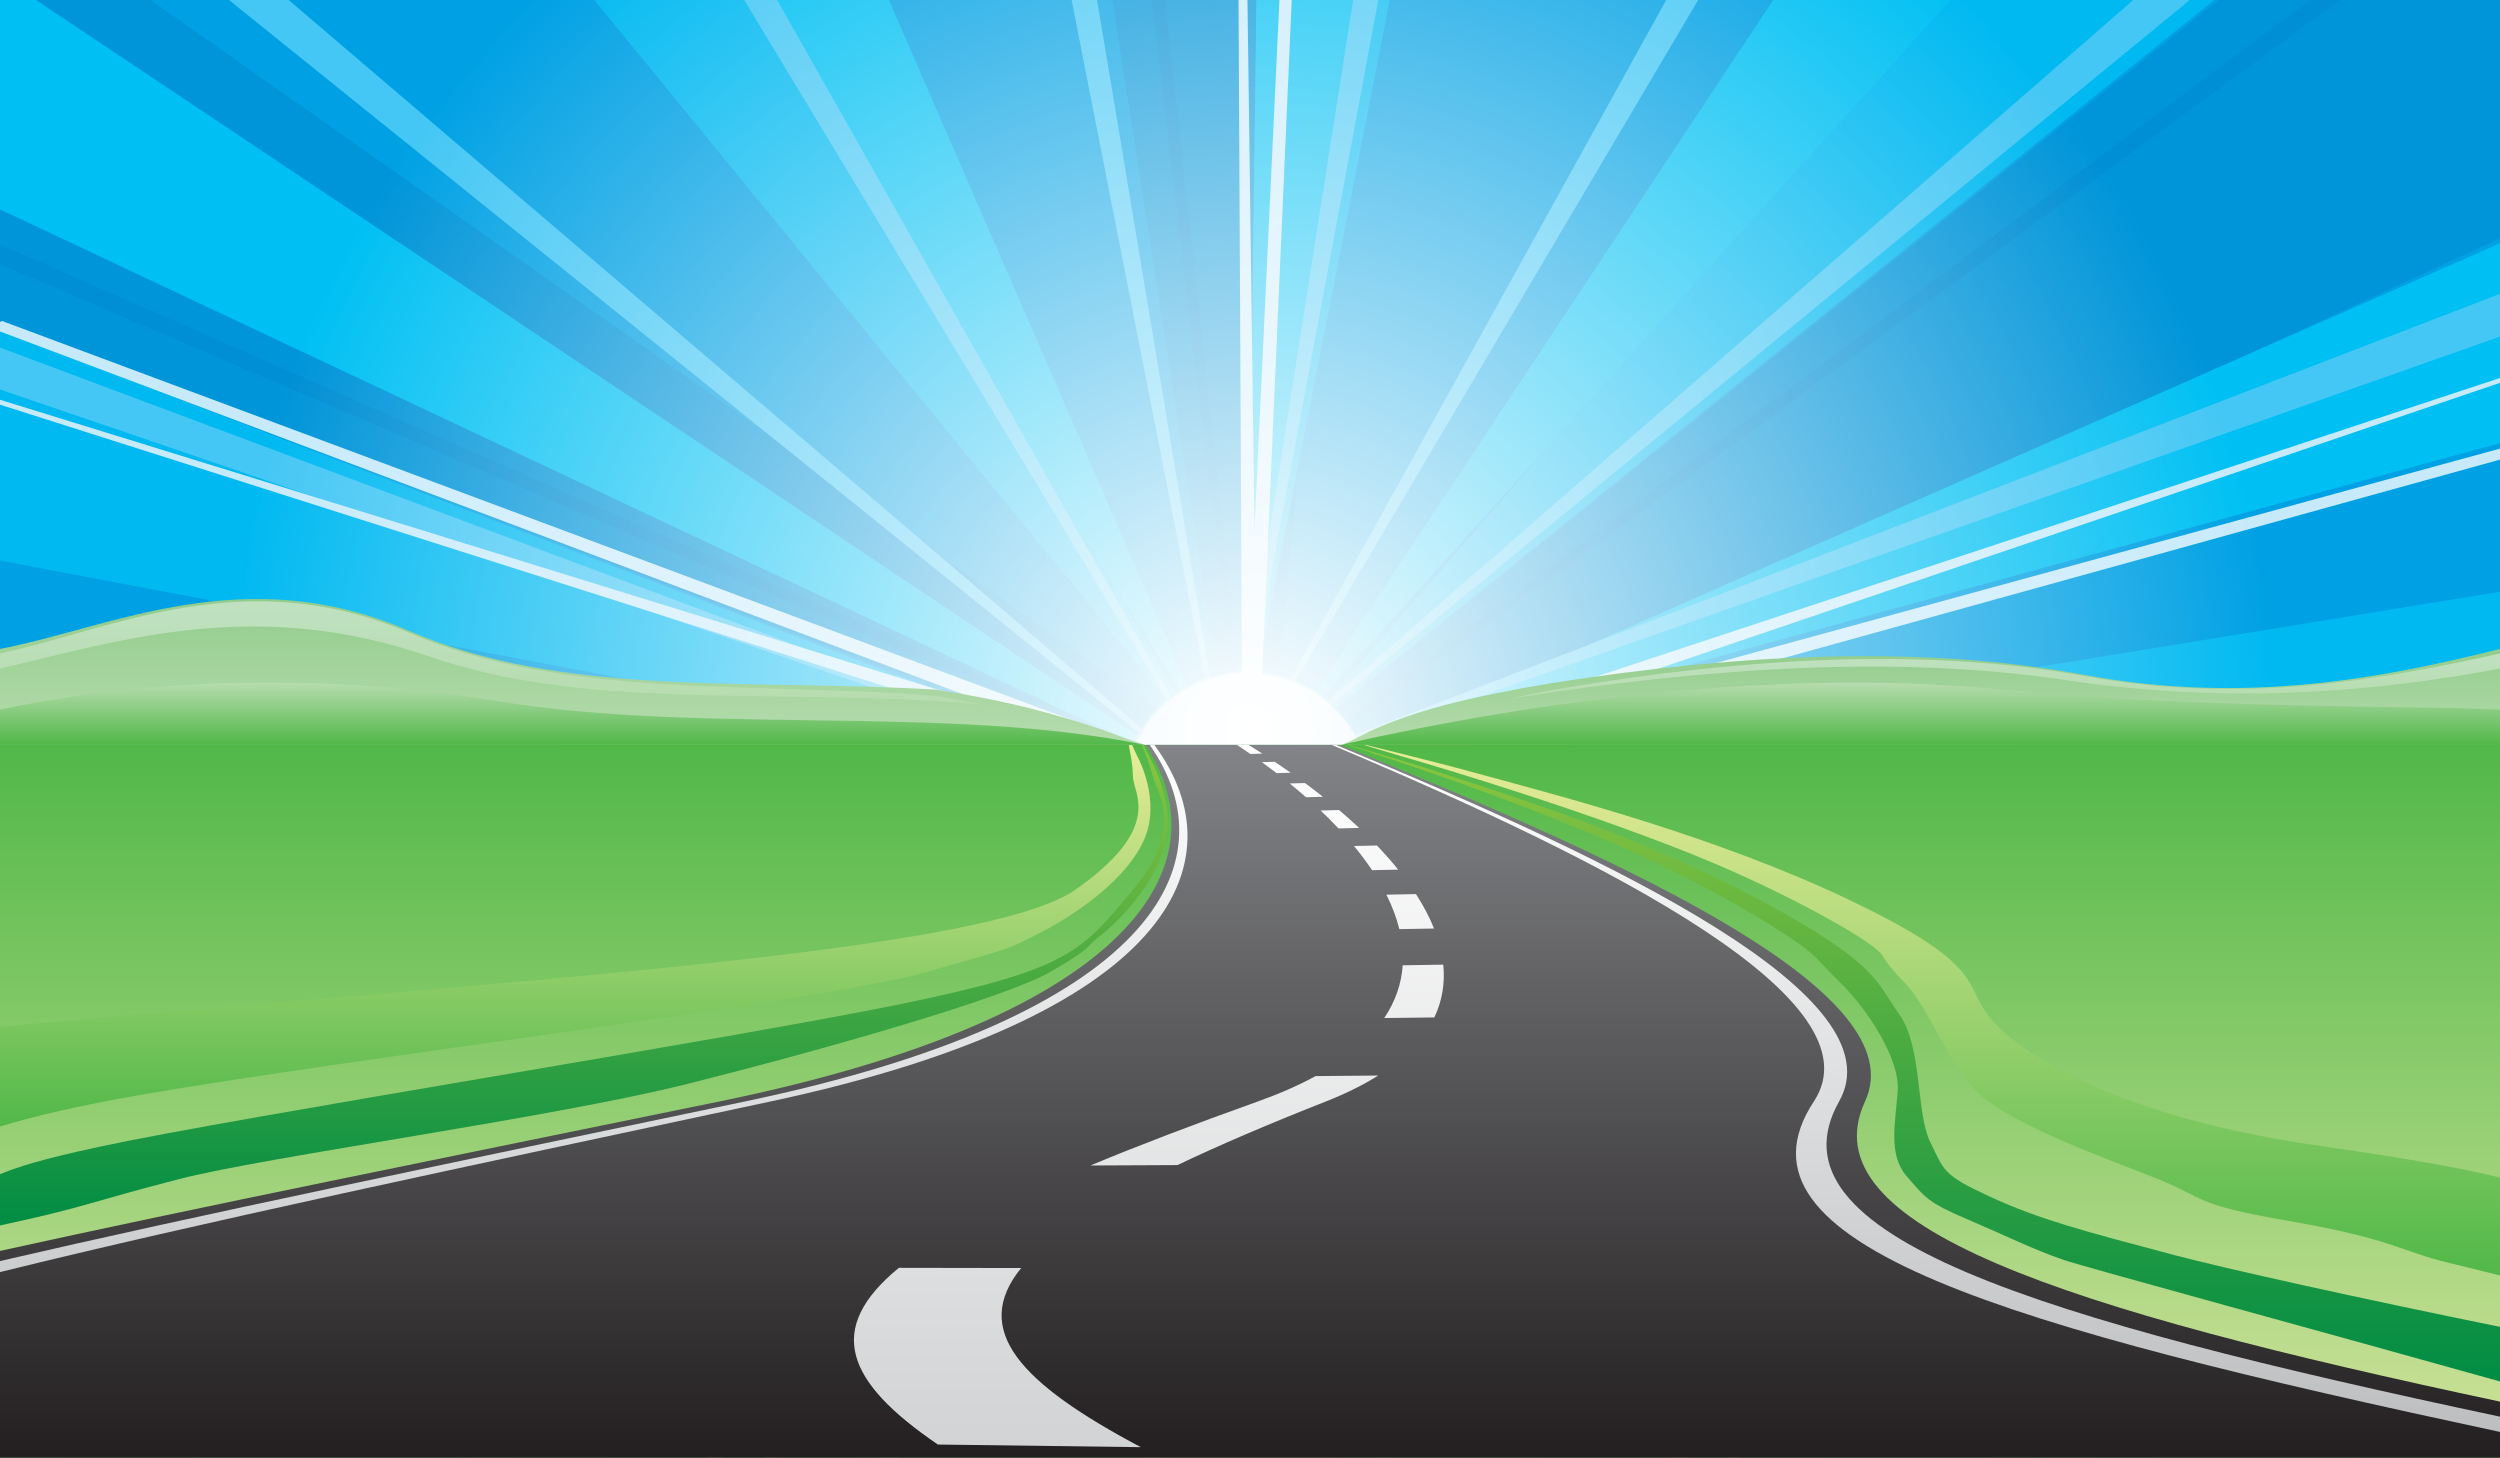 <svg xmlns="http://www.w3.org/2000/svg" xmlns:xlink="http://www.w3.org/1999/xlink" width="841.89" height="490.91" enable-background="new 0 0 841.89 490.91" overflow="visible" version="1.0" viewBox="0 0 841.89 490.91" xml:space="preserve"><rect x="0" y="0" width="841.89" height="490.91" fill="#333333" stroke="none"/><g id="sunrise"><radialGradient id="XMLID_23_" cx="420.945" cy="245.455" r="344.56" gradientUnits="userSpaceOnUse"><stop offset="0" style="stop-color:#fff"/><stop offset="1" style="stop-color:#0095d9"/></radialGradient><polygon fill="url(#XMLID_23_)" fill-rule="evenodd" points="841.89 249.198 841.89 241.709 841.89 0 0 0 0 241.709 0 249.198 0 490.91 841.89 490.91 841.89 249.198" clip-rule="evenodd"/><radialGradient id="XMLID_24_" cx="420.945" cy="245.455" r="344.56" gradientUnits="userSpaceOnUse"><stop offset="0" style="stop-color:#fff"/><stop offset="1" style="stop-color:#00a1e4"/></radialGradient><path fill="url(#XMLID_24_)" fill-rule="evenodd" d="M412.592,244.014c4.703,6.64,11.882,7.343,16.69-0.627 L451.382,0h295.645L437.449,248.711c-3.408,7.385-0.433,13.94,8.891,14.11L841.89,80.232v161.477v7.488v176.411L445.803,272.545 c-8.112,0.743-12.313,6.597-7.801,14.737L727.467,490.91H460.32l-31.022-199.229c-4.703-6.641-11.881-7.343-16.69,0.629 l-18.034,198.6H150.611L404.44,286.983c3.41-7.381,0.432-13.94-8.89-14.11L0,455.464V249.198v-7.488V110.089L396.087,263.15 c8.112-0.746,12.313-6.596,7.799-14.739L50.757,0h323.837L412.592,244.014L412.592,244.014z" clip-rule="evenodd"/><radialGradient id="XMLID_25_" cx="420.945" cy="245.455" r="344.56" gradientUnits="userSpaceOnUse"><stop offset="0" style="stop-color:#fff"/><stop offset="1" style="stop-color:#008fd4"/></radialGradient><polygon fill="url(#XMLID_25_)" fill-rule="evenodd" points="421.476 265.861 777.935 0 788.032 0 422.935 267.312 841.89 446.746 841.89 453.367 422.404 269.301 448.693 490.91 444.654 490.91 420.413 269.835 124.004 490.91 115.029 490.91 418.955 268.383 0 88.951 0 82.33 419.486 266.394 387.883 0 392.325 0 421.476 265.861" clip-rule="evenodd"/><radialGradient id="XMLID_26_" cx="420.945" cy="245.455" r="344.56" gradientUnits="userSpaceOnUse"><stop offset="0" style="stop-color:#fff"/><stop offset="1" style="stop-color:#00b9f1"/></radialGradient><path fill="url(#XMLID_26_)" fill-rule="evenodd" d="M420.2,225.921L423.196,0h44.835l-44.63,227.181 c8.078,2.331,16.048,5.208,23.86,8.884L651.067,0h94.521L448.902,239.085c4.685,6.968,8.935,14.283,12.551,22.113L841.89,199.29 v42.419v7.488v22.499l-381.125-7.131c-0.901,8.344-2.357,16.679-4.632,24.997L795.306,490.91H682.382L453.438,291.702 c-6.063,5.817-12.547,11.267-19.645,16.183L497.81,490.91h-38.704l-28.755-183.118c-8.39,0.568-16.866,0.586-25.467-0.2 L335.272,490.91h-45.091l112.125-185.599c-6.791-4.947-13.293-10.37-19.373-16.492L21.466,490.91H0v-74.631L382.426,285.42 c-2.014-8.147-3.5-16.475-4.213-25.067L0,188.759v-77.505l380.013,146.171c3.705-7.537,7.931-14.871,12.917-21.911L200.137,0 h66.338l129.721,234.424C403.886,231.027,411.846,228.118,420.2,225.921L420.2,225.921z" clip-rule="evenodd"/><radialGradient id="XMLID_27_" cx="420.945" cy="245.455" r="344.56" gradientUnits="userSpaceOnUse"><stop offset="0" style="stop-color:#fff"/><stop offset="1" style="stop-color:#00c0f3"/></radialGradient><path fill="url(#XMLID_27_)" fill-rule="evenodd" d="M420.2,225.921L423.099,0h36.937l-36.969,226.367 c5.961,0.652,12.745,2.633,19.911,6.481L597.135,0h59.639L445.146,234.771c4.661,3.766,9.294,9.093,13.236,16.197L841.89,81.927 v67.292L459.166,253.755c1.879,5.686,2.892,12.666,2.357,20.773l380.366,59.423v62.741L460.673,277.297 c-1.498,5.797-4.429,12.218-9.269,18.75l219.66,194.862H610.53L449.188,297.917c-4.399,4.07-10.344,7.892-17.952,10.776 l51.081,182.216h-31.246l-22.713-181.837c-5.903,1.048-12.973,1.059-20.936-0.621L351.197,490.91h-34.652l88.253-183.692 c-5.536-2.302-11.485-6.109-17.274-11.817L155.611,490.91H64.394l321.593-197.964c-3.408-4.926-6.351-11.339-8.127-19.269L0,323.11 v-59.282l377.896,6.956c-0.199-5.983,0.801-12.968,3.601-20.595L0,70.507V0h12.116l370.979,247.772 c3.073-5.142,7.699-10.479,14.186-15.388L251.792,0h47.545l100.597,231.214C405.303,228.546,412.085,226.55,420.2,225.921 L420.2,225.921z" clip-rule="evenodd"/><radialGradient id="XMLID_28_" cx="420.945" cy="245.455" r="344.56" gradientUnits="userSpaceOnUse"><stop offset="0" style="stop-color:#fff"/><stop offset="1" style="stop-color:#44c7f4"/></radialGradient><path fill="url(#XMLID_28_)" fill-rule="evenodd" d="M420.2,225.921L455.688,0h8.476l-42.256,226.299 c4.309,0.108,8.558,0.79,12.721,2.312L561.104,0h10.761L436.103,229.551c4.011,1.571,7.771,3.663,11.159,6.515L718.391,0h19.019 L448.326,237.45c3.229,2.849,6.045,6.098,8.251,9.934L841.89,98.941v14.415L457.104,249.048c2.06,3.777,3.592,7.792,4.35,12.15 l380.437-7.352v12.661l-380.514-3.565c0.641,4.254,0.703,8.549-0.077,12.904L841.89,405.849v14.189L460.63,277.46 c-0.858,4.216-2.271,8.276-4.497,12.103L706.165,490.91h-16.901L454.951,290.848c-2.25,3.673-4.969,7.004-8.371,9.84L561.53,490.91 h-9.358L445.029,301.495c-3.372,2.681-7.068,4.885-11.236,6.39l35.946,183.025h-7.221l-30.46-182.799 c-4.087,1.37-8.314,2.179-12.748,2.17L390.938,490.91h-7.134l33.8-181.007c-4.309-0.107-8.559-0.789-12.72-2.312L303.465,490.91 h-9.032l108.977-184.258c-4.013-1.572-7.772-3.664-11.16-6.515L173.142,490.91h-15.899l233.942-192.157 c-3.23-2.849-6.045-6.097-8.251-9.934L0,436.347v-14.341l382.408-134.851c-2.06-3.781-3.591-7.794-4.35-12.151L0,282.309v-12.595 l378.135,3.545c-0.641-4.256-0.704-8.551,0.078-12.906L0,131.167v-14.113l378.882,141.688c0.856-4.217,2.269-8.275,4.495-12.102 L77.102,0h20.097l287.36,245.354c2.251-3.672,4.968-7.002,8.371-9.839L250.612,0h11.107l132.763,234.708 c3.372-2.683,7.068-4.886,11.236-6.39L360.877,0h8.565l38.009,228.09C411.54,226.721,415.767,225.912,420.2,225.921L420.2,225.921z" clip-rule="evenodd"/><radialGradient id="XMLID_29_" cx="420.945" cy="245.455" r="344.56" gradientUnits="userSpaceOnUse"><stop offset="0" style="stop-color:#fff"/><stop offset="1" style="stop-color:#c7eafb"/></radialGradient><path fill="url(#XMLID_29_)" fill-rule="evenodd" d="M418.217,226.159L417.082,0h3.01l3.025,226.803 c15.041,1.789,27.03,7.974,36.479,26.782L841.89,127.283v1.633l-381.396,129.52c2.936,14.833,0.742,28.128-14.267,42.92 L585.726,490.91h-3.667L441.883,303.707c-13.228,7.378-26.573,9.412-45.295-0.258L261.615,490.91h-3.637l135.025-190.854 c-11.109-10.274-17.164-22.312-13.728-43.077L0,136.276v-1.658l381.405,117.906C387.766,238.798,397.37,229.325,418.217,226.159 L418.217,226.159z" clip-rule="evenodd"/><path fill="url(#XMLID_29_)" fill-rule="evenodd" d="M420.2,225.921L430.859,0h4.137l-10.074,229.478 c11.9,8.12,23.646,16.712,35.164,25.996L841.89,151.07v3.707L458.153,261.056c-4.063,13.809-8.624,27.616-13.916,41.422 L568.301,490.91h-4.959L438.321,302.369c-14.412,0.416-28.978,0.357-43.767-0.396L242.956,490.91h-5.213l155.088-194.584 c-4.845-13.553-9.284-27.397-13.132-41.666L0,111.621v-3.14l0.641-0.401L384.55,251.275 C395.968,242.485,407.789,233.988,420.2,225.921L420.2,225.921z" clip-rule="evenodd"/></g><g id="grass"><linearGradient id="XMLID_31_" x1="192.922" x2="192.922" y1="201.715" y2="250.849" gradientUnits="userSpaceOnUse"><stop offset="0" style="stop-color:#92cc8b"/><stop offset="1" style="stop-color:#b6dcae"/></linearGradient><path fill="url(#XMLID_31_)" fill-rule="evenodd" d="M385.845,250.849c-2.933-0.816-6.058-1.885-9.338-3.19 c-6.829-2.561-15.351-5.291-25.427-8.021c-10.104-2.737-22.071-5.235-35.884-7.392c-63.779-3.796-125.341,2.755-177.526-19.84 C82.155,188.371,37.427,211.359,0,218.54c0,5.387,0,10.772,0,16.157s0,10.77,0,16.153c64.282,0,128.602,0,192.884,0 S321.525,250.849,385.845,250.849L385.845,250.849z" clip-rule="evenodd"/><linearGradient id="XMLID_32_" x1="646.868" x2="646.868" y1="218.532" y2="250.849" gradientUnits="userSpaceOnUse"><stop offset="0" style="stop-color:#92cc8b"/><stop offset="1" style="stop-color:#b6dcae"/></linearGradient><path fill="url(#XMLID_32_)" fill-rule="evenodd" d="M451.847,250.849c2.928-1.268,6.051-2.809,9.369-4.55 c6.832-3.164,15.251-6.187,25.413-8.88c10.137-2.684,22.138-5.068,36.112-7.414c64.414-10.082,125.59-12.773,179.348-2.707 c54.631,10.231,101.775,0.712,139.801-8.766c0,5.391,0,10.776,0,16.162c0,5.385,0,10.772,0,16.155c-65.039,0-130.041,0-195.043,0 C581.849,250.849,516.848,250.849,451.847,250.849L451.847,250.849z" clip-rule="evenodd"/><linearGradient id="XMLID_33_" x1="420.945" x2="420.945" y1="250.849" y2="490.91" gradientUnits="userSpaceOnUse"><stop offset="0" style="stop-color:#51b848"/><stop offset="1" style="stop-color:#d1e39a"/></linearGradient><polygon fill="url(#XMLID_33_)" fill-rule="evenodd" points="0 490.91 841.89 490.91 841.89 250.849 0 250.849 0 490.91" clip-rule="evenodd"/><linearGradient id="XMLID_34_" x1="196.601" x2="196.601" y1="250.898" y2="412.68" gradientUnits="userSpaceOnUse"><stop offset="0" style="stop-color:#8cc63f"/><stop offset="1" style="stop-color:#008c44"/></linearGradient><path fill="url(#XMLID_34_)" fill-rule="evenodd" d="M386.865,254.534c0.069,0.182,8.622,14.151,5.746,28.282 c-3.113,15.302-17.158,28.593-22.429,32.574c-5.271,3.982-0.874,2.784-16.13,11.705c-15.255,8.925-76.963,26.465-122.532,37.907 c-45.568,11.444-141.637,24.456-171.129,32.041C30.9,404.629,29.343,406.3,2.448,412.141c-0.833,0.182-1.647,0.36-2.448,0.539 v-17.238c5.403-2.31,13.731-5.021,33.531-9.281c46.466-10.001,212.742-36.323,269.916-48.061 c57.174-11.738,60.778-17.759,78.227-38.632c17.448-20.877,8.032-32.336,6.576-37.881c-1.455-5.547-2.63-7.805-3.599-10.689 c0.069,0,0.138,0,0.208,0s0.139,0,0.208,0C386.034,252.814,386.796,254.353,386.865,254.534L386.865,254.534z" clip-rule="evenodd"/><linearGradient id="XMLID_35_" x1="647.92" x2="647.92" y1="250.898" y2="465.211" gradientUnits="userSpaceOnUse"><stop offset="0" style="stop-color:#8cc63f"/><stop offset="1" style="stop-color:#008c44"/></linearGradient><path fill="url(#XMLID_35_)" fill-rule="evenodd" d="M465.412,254.687 c0.498,0.182,43.664,14.105,81.237,30.765c32.182,14.27,56.261,29.914,61.356,33.994c5.094,4.08,3.054,2.906,12.07,11.825 c9.019,8.916,19.775,25.479,18.995,36.131c-0.783,10.649-3.278,21.399,2.936,28.603c6.213,7.204,7.134,8.909,20.268,14.497 c13.131,5.587,22.033,10.1,32.561,13.742c6.911,2.395,88.846,24.636,147.055,40.968v-18.386 c-45.615-9.254-92.421-19.581-110.285-24.33c-30.38-8.074-44.601-11.786-61.136-19.353c-16.534-7.565-15.722-8.999-20.488-18.622 c-4.769-9.625-2.573-31.961-10.301-42.786c-7.728-10.824-7.078-17.273-46.735-38.511c-39.661-21.233-82.455-34.647-100.952-40.768 c-18.494-6.118-27.466-8.521-37.6-11.559c-0.056,0-0.111,0-0.222,0c-0.056,0-0.11,0-0.222,0 C459.82,252.818,464.915,254.505,465.412,254.687L465.412,254.687z" clip-rule="evenodd"/><linearGradient id="XMLID_36_" x1="193.716" x2="193.716" y1="250.898" y2="379.361" gradientUnits="userSpaceOnUse"><stop offset="0" style="stop-color:#eaed99"/><stop offset="1" style="stop-color:#51b848"/></linearGradient><path fill="url(#XMLID_36_)" fill-rule="evenodd" d="M382.943,254.558c0.111,0.184,8.289,14.95,2.296,28.307 c-7.301,16.274-29.441,28.709-37.848,32.721c-8.407,4.01-3.814,2.849-36.663,12.093c-32.849,9.247-193.462,28.924-262.639,40.887 C26.507,372.297,11.313,375.92,0,379.361v-33.478c6.363-0.662,13.047-1.312,20.094-1.942 c155.343-13.914,312.043-23.357,341.963-44.255c29.92-20.897,19.664-32.431,19.479-38.003c-0.185-5.569-0.963-7.852-1.407-10.785 c0.223,0,0.37,0,0.519,0c0.222,0,0.37,0,0.592,0C382.128,252.814,382.832,254.375,382.943,254.558L382.943,254.558z" clip-rule="evenodd"/><linearGradient id="XMLID_37_" x1="650.646" x2="650.646" y1="250.898" y2="429.5" gradientUnits="userSpaceOnUse"><stop offset="0" style="stop-color:#eaed99"/><stop offset="1" style="stop-color:#51b848"/></linearGradient><path fill="url(#XMLID_37_)" fill-rule="evenodd" d="M471.931,254.662c0.61,0.184,48.328,13.787,91.571,30.499 c36.281,14.02,62.595,29.743,67.527,33.8c4.931,4.053,1.52,2.86,10.15,11.726c8.63,8.868,13.439,25.077,23.756,36.155 c10.318,11.079,41.647,22.267,60.258,29.601s12.095,8.936,46.219,14.837c34.121,5.899,37.542,10.245,52.913,13.912 c2.271,0.542,8.542,2.078,17.564,4.31v-32.959c-11.147-2.693-26.04-5.693-61.767-10.832 c-71.779-10.32-103.679-33.741-111.154-44.509c-7.476-10.766-2.171-17.175-46.508-38.29 c-44.335-21.119-95.854-34.458-117.85-40.525c-21.992-6.071-32.539-8.474-44.417-11.487c-0.145,0-0.287,0-0.359,0 c-0.144,0-0.288,0-0.433,0C465.811,252.818,471.316,254.48,471.931,254.662L471.931,254.662z" clip-rule="evenodd"/><linearGradient id="XMLID_38_" x1="192.787" x2="192.787" y1="250.849" y2="229.851" gradientUnits="userSpaceOnUse"><stop offset="0" style="stop-color:#51b848"/><stop offset="1" style="stop-color:#b6dcae"/></linearGradient><path fill="url(#XMLID_38_)" fill-rule="evenodd" d="M385.574,250.849 c-66.983-13.719-147.724-3.318-218.001-14.723C92.891,224.007,33.221,231.954,0,238.964c0,1.986,0,3.969,0,5.948 c0,1.982,0,3.961,0,5.937c64.243,0,128.524,0,192.768,0C257.011,250.849,321.292,250.849,385.574,250.849L385.574,250.849z" clip-rule="evenodd"/><linearGradient id="XMLID_39_" x1="646.692" x2="646.692" y1="250.849" y2="229.898" gradientUnits="userSpaceOnUse"><stop offset="0" style="stop-color:#51b848"/><stop offset="1" style="stop-color:#b6dcae"/></linearGradient><path fill="url(#XMLID_39_)" fill-rule="evenodd" d="M451.495,250.849 c67.539-15.349,148.551-25.61,220.533-18.815c72.758,6.868,136.132,5.39,169.861,6.928c0,1.984,0,3.966,0,5.948 c0,1.978,0,3.958,0,5.939c-65.079,0-130.198,0-195.238,0C581.614,250.849,516.536,250.849,451.495,250.849L451.495,250.849z" clip-rule="evenodd"/><linearGradient id="XMLID_40_" x1="165.142" x2="165.142" y1="202.484" y2="237.167" gradientUnits="userSpaceOnUse"><stop offset="0" style="stop-color:#c0e1c1"/><stop offset="1" style="stop-color:#b6dcae"/></linearGradient><path fill="url(#XMLID_40_)" fill-rule="evenodd" d="M330.283,237.167c-4.707-0.988-9.724-1.933-15.048-2.839 c-63.779-4.867-125.34,1.139-177.527-21.284C82.152,189.172,37.427,212.123,0,220.084c0,1.693,0,3.385,0,5.07 c39.434-9.1,85.601-24.503,144.538-4.082C198.777,239.866,263.454,231.378,330.283,237.167L330.283,237.167z" clip-rule="evenodd"/><linearGradient id="XMLID_41_" x1="674.762" x2="674.762" y1="220.074" y2="235.434" gradientUnits="userSpaceOnUse"><stop offset="0" style="stop-color:#c0e1c1"/><stop offset="1" style="stop-color:#b6dcae"/></linearGradient><path fill="url(#XMLID_41_)" fill-rule="evenodd" d="M507.634,235.434c4.764-1.042,9.798-2.066,15.107-3.089 c64.414-11.027,125.582-14.449,179.348-4.659c54.623,9.945,101.775,0.768,139.801-7.612c0,1.693,0,3.386,0,5.074 c-40.017,7.503-89.291,12.419-146.555,3.849C639.053,220.574,575.095,224.676,507.634,235.434L507.634,235.434z" clip-rule="evenodd"/></g><g id="road"><linearGradient id="XMLID_42_" x1="420.945" x2="420.945" y1="490.91" y2="250.849" gradientUnits="userSpaceOnUse"><stop offset="0" style="stop-color:#231f20"/><stop offset="1" style="stop-color:#828487"/></linearGradient><path fill="url(#XMLID_42_)" fill-rule="evenodd" d="M385.762,250.849c21.835,0,43.788,0,65.623,0 c98.316,40.019,193.631,83.475,176.683,120.055c-19.521,42.137,66.417,69.772,213.822,101.098v18.908H356.847H0v-69.656 c66.95-14.755,147.599-30.923,242.362-50.35C382.516,342.172,412.2,290.868,385.762,250.849L385.762,250.849z" clip-rule="evenodd"/><linearGradient id="XMLID_43_" x1="386.892" x2="386.892" y1="487.342" y2="250.849" gradientUnits="userSpaceOnUse"><stop offset="0" style="stop-color:#d1d3d4"/><stop offset="1" style="stop-color:#fff"/></linearGradient><path fill="url(#XMLID_43_)" fill-rule="evenodd" d="M416.567,250.849c1.298,0,2.596,0,3.895,0 c1.564,0.969,3.11,1.948,4.635,2.932l-4.04,0.115C419.584,252.875,418.087,251.857,416.567,250.849L416.567,250.849z M429.286,256.537c1.817,1.217,3.604,2.444,5.356,3.682l-4.747,0.129c-1.611-1.235-3.262-2.465-4.942-3.686l2.669-0.076 L429.286,256.537L429.286,256.537z M439.459,263.699c2.065,1.531,4.079,3.073,6.035,4.625l-5.678,0.148 c-1.774-1.556-3.608-3.102-5.499-4.636L439.459,263.699L439.459,263.699z M450.938,272.787c2.353,1.998,4.611,4.011,6.766,6.029 l-6.959,0.166c-1.9-2.021-3.911-4.038-6.021-6.038L450.938,272.787L450.938,272.787z M463.686,284.725 c2.589,2.702,4.985,5.416,7.169,8.129l-8.8,0.186c-1.814-2.715-3.848-5.433-6.083-8.139L463.686,284.725L463.686,284.725z M476.841,301.095c2.508,3.888,4.552,7.761,6.083,11.59l-11.692,0.202c-0.935-3.829-2.403-7.703-4.351-11.596L476.841,301.095 L476.841,301.095z M486.028,324.852c0.621,6.154-0.31,12.119-3.006,17.771l-16.876,0.206c3.801-5.651,5.803-11.612,6.223-17.763 L486.028,324.852L486.028,324.852z M464.135,362.191c-4.95,3.114-10.784,6.033-17.589,8.713 c-19.442,7.657-36.048,14.762-50.03,21.444l-29.327,0.138c16.137-6.729,34.891-13.879,56.46-21.582 c7.362-2.629,13.801-5.483,19.382-8.523L464.135,362.191L464.135,362.191z M343.885,427.017 c-16.971,20.855-0.367,38.786,40.302,60.325c-23.019-0.3-45.803-0.598-68.357-0.887c-31.009-21.14-38.151-38.934-13.136-59.507 L343.885,427.017L343.885,427.017z" clip-rule="evenodd"/><linearGradient id="XMLID_44_" x1="420.945" x2="420.945" y1="482.213" y2="250.849" gradientUnits="userSpaceOnUse"><stop offset="0" style="stop-color:#bcbec0"/><stop offset="1" style="stop-color:#fff"/></linearGradient><path fill="url(#XMLID_44_)" fill-rule="evenodd" d="M387.179,250.849c0.472,0,0.944,0,1.535,0 c29.624,40.019,4.937,91.403-129.12,120.055C153.728,393.531,67.526,411.716,0,428.387v-3.716 c67.479-15.673,150.935-32.821,250.978-53.768C388.022,342.211,415.269,290.868,387.179,250.849L387.179,250.849z M448.435,250.849 c0.473,0,0.943,0,1.416,0c96.779,40.019,189.298,84.9,169.485,120.055c-25.516,45.267,65.877,72.884,222.554,106.169v5.141 c-166.04-35.547-262.938-62.968-231.053-111.31C633.194,337.007,543.563,290.868,448.435,250.849L448.435,250.849z" clip-rule="evenodd"/></g></svg>